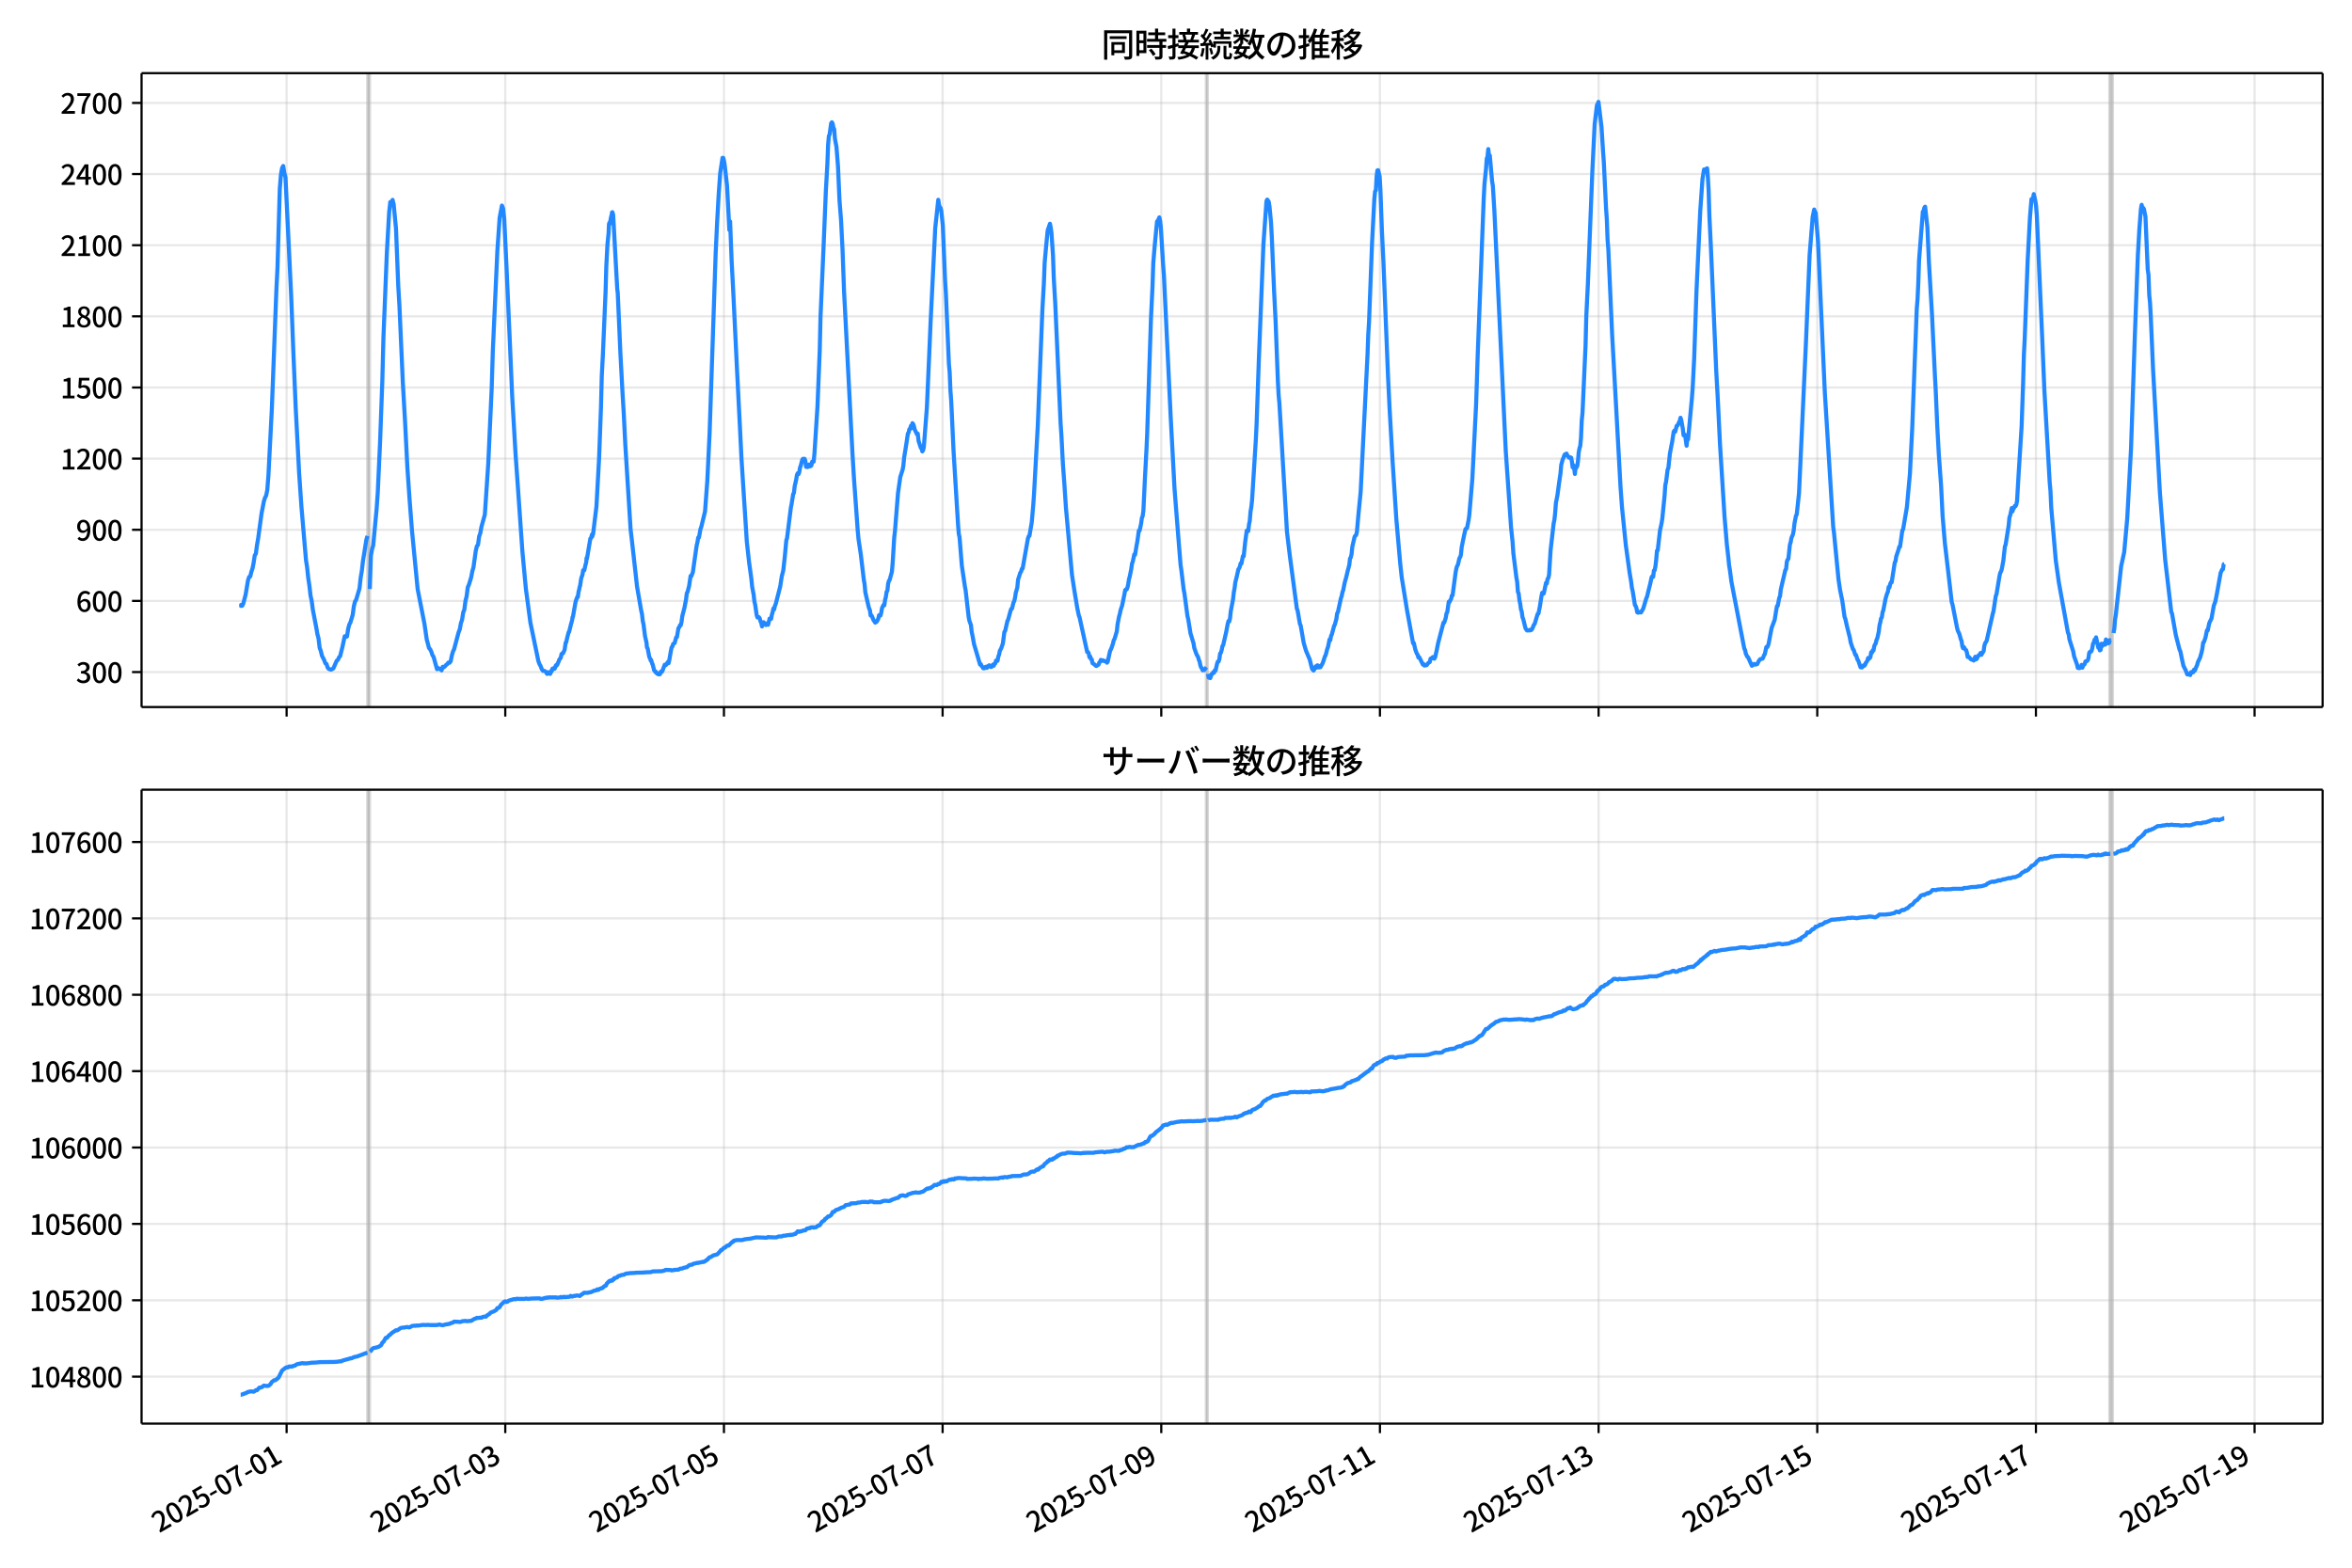 <!DOCTYPE svg  PUBLIC '-//W3C//DTD SVG 1.1//EN'  'http://www.w3.org/Graphics/SVG/1.1/DTD/svg11.dtd'>
<svg version="1.1" viewBox="0 0 864 576" xmlns="http://www.w3.org/2000/svg" xmlns:xlink="http://www.w3.org/1999/xlink">
 <defs>
  <style type="text/css">*{stroke-linejoin: round; stroke-linecap: butt}</style>
 </defs>
 <g id="aa">
  <g id="ab">
   <path d="m0 576h864v-576h-864z" fill="#fff"/>
  </g>
  <g id="ac">
   <g id="ad">
    <path d="m52 259.78h801.2v-232.9h-801.2z" fill="#fff"/>
   </g>
   <g id="ae">
    <path d="m134.99 259.78h.837v-232.9h-.837z" clip-path="url(#c)" fill="#808080" opacity=".3" stroke="#808080"/>
   </g>
   <g id="af">
    <path d="m443.05 259.78h.558v-232.9h-.558z" clip-path="url(#c)" fill="#808080" opacity=".3" stroke="#808080"/>
   </g>
   <g id="ag">
    <path d="m774.95 259.78h1.116v-232.9h-1.116z" clip-path="url(#c)" fill="#808080" opacity=".3" stroke="#808080"/>
   </g>
   <g id="ah">
    <g id="ai">
     <g id="aj">
      <path d="m105.29 259.78v-232.9" clip-path="url(#c)" fill="none" stroke="#b0b0b0" stroke-linecap="square" stroke-opacity=".3" stroke-width=".8"/>
     </g>
     <g id="ak">
      <defs>
       <path id="e" d="m0 0v3.5" stroke="#000" stroke-width=".8"/>
      </defs>
      <use x="105.288" y="259.778" stroke="#000000" stroke-width=".8" xlink:href="#e"/>
     </g>
    </g>
    <g id="al">
     <g id="am">
      <path d="m185.61 259.78v-232.9" clip-path="url(#c)" fill="none" stroke="#b0b0b0" stroke-linecap="square" stroke-opacity=".3" stroke-width=".8"/>
     </g>
     <g id="an">
      <use x="185.613" y="259.778" stroke="#000000" stroke-width=".8" xlink:href="#e"/>
     </g>
    </g>
    <g id="ao">
     <g id="ap">
      <path d="m265.94 259.78v-232.9" clip-path="url(#c)" fill="none" stroke="#b0b0b0" stroke-linecap="square" stroke-opacity=".3" stroke-width=".8"/>
     </g>
     <g id="aq">
      <use x="265.939" y="259.778" stroke="#000000" stroke-width=".8" xlink:href="#e"/>
     </g>
    </g>
    <g id="ar">
     <g id="as">
      <path d="m346.26 259.78v-232.9" clip-path="url(#c)" fill="none" stroke="#b0b0b0" stroke-linecap="square" stroke-opacity=".3" stroke-width=".8"/>
     </g>
     <g id="at">
      <use x="346.264" y="259.778" stroke="#000000" stroke-width=".8" xlink:href="#e"/>
     </g>
    </g>
    <g id="au">
     <g id="av">
      <path d="m426.59 259.78v-232.9" clip-path="url(#c)" fill="none" stroke="#b0b0b0" stroke-linecap="square" stroke-opacity=".3" stroke-width=".8"/>
     </g>
     <g id="aw">
      <use x="426.59" y="259.778" stroke="#000000" stroke-width=".8" xlink:href="#e"/>
     </g>
    </g>
    <g id="ax">
     <g id="ay">
      <path d="m506.92 259.78v-232.9" clip-path="url(#c)" fill="none" stroke="#b0b0b0" stroke-linecap="square" stroke-opacity=".3" stroke-width=".8"/>
     </g>
     <g id="az">
      <use x="506.915" y="259.778" stroke="#000000" stroke-width=".8" xlink:href="#e"/>
     </g>
    </g>
    <g id="ba">
     <g id="bb">
      <path d="m587.24 259.78v-232.9" clip-path="url(#c)" fill="none" stroke="#b0b0b0" stroke-linecap="square" stroke-opacity=".3" stroke-width=".8"/>
     </g>
     <g id="bc">
      <use x="587.241" y="259.778" stroke="#000000" stroke-width=".8" xlink:href="#e"/>
     </g>
    </g>
    <g id="bd">
     <g id="be">
      <path d="m667.57 259.78v-232.9" clip-path="url(#c)" fill="none" stroke="#b0b0b0" stroke-linecap="square" stroke-opacity=".3" stroke-width=".8"/>
     </g>
     <g id="bf">
      <use x="667.566" y="259.778" stroke="#000000" stroke-width=".8" xlink:href="#e"/>
     </g>
    </g>
    <g id="bg">
     <g id="bh">
      <path d="m747.89 259.78v-232.9" clip-path="url(#c)" fill="none" stroke="#b0b0b0" stroke-linecap="square" stroke-opacity=".3" stroke-width=".8"/>
     </g>
     <g id="bi">
      <use x="747.892" y="259.778" stroke="#000000" stroke-width=".8" xlink:href="#e"/>
     </g>
    </g>
    <g id="bj">
     <g id="bk">
      <path d="m828.22 259.78v-232.9" clip-path="url(#c)" fill="none" stroke="#b0b0b0" stroke-linecap="square" stroke-opacity=".3" stroke-width=".8"/>
     </g>
     <g id="bl">
      <use x="828.217" y="259.778" stroke="#000000" stroke-width=".8" xlink:href="#e"/>
     </g>
    </g>
   </g>
   <g id="bm">
    <g id="bn">
     <g id="bo">
      <path d="m52 246.93h801.2" clip-path="url(#c)" fill="none" stroke="#b0b0b0" stroke-linecap="square" stroke-opacity=".3" stroke-width=".8"/>
     </g>
     <g id="bp">
      <defs>
       <path id="h" d="m0 0h-3.5" stroke="#000" stroke-width=".8"/>
      </defs>
      <use x="52" y="246.926" stroke="#000000" stroke-width=".8" xlink:href="#h"/>
     </g>
     <g id="bq">
      <!-- 300 -->
      <g transform="translate(27.9 250.91) scale(.1 -.1)">
       <defs>
        <path id="o" transform="scale(.016)" d="m1715-90q-371 0-656 90t-503 240q-217 150-377 323l359 474q211-205 479-359 269-153 634-153 269 0 467 92 199 93 311 266t112 423q0 256-125 451t-429 300q-304 106-835 106v551q467 0 732 105 266 106 384 291 119 186 119 423 0 307-192 489-192 183-531 183-269 0-503-119-233-118-438-316l-384 460q282 256 614 413 333 157 737 157 422 0 748-144 327-144 512-413 186-269 186-659 0-403-221-685-221-281-592-422v-26q269-70 490-227t349-400 128-557q0-422-215-726-214-304-573-468-358-163-787-163z"/>
        <path id="a" transform="scale(.016)" d="m1830-90q-460 0-806 275-346 276-535 823-188 547-188 1366 0 820 188 1357 189 538 535 803 346 266 806 266 461 0 800-269 340-269 528-803 189-534 189-1354 0-819-189-1366-188-547-528-823-339-275-800-275zm0 589q237 0 422 185 186 186 288 599 103 413 103 1091 0 679-103 1082-102 403-288 582-185 180-422 180-236 0-422-180-186-179-292-582-105-403-105-1082 0-678 105-1091 106-413 292-599 186-185 422-185z"/>
       </defs>
       <use xlink:href="#o"/>
       <use transform="translate(57)" xlink:href="#a"/>
       <use transform="translate(114)" xlink:href="#a"/>
      </g>
     </g>
    </g>
    <g id="br">
     <g id="bs">
      <path d="m52 220.79h801.2" clip-path="url(#c)" fill="none" stroke="#b0b0b0" stroke-linecap="square" stroke-opacity=".3" stroke-width=".8"/>
     </g>
     <g id="bt">
      <use x="52" y="220.787" stroke="#000000" stroke-width=".8" xlink:href="#h"/>
     </g>
     <g id="bu">
      <!-- 600 -->
      <g transform="translate(27.9 224.77) scale(.1 -.1)">
       <defs>
        <path id="k" transform="scale(.016)" d="m1971-90q-339 0-634 144-294 144-518 435-224 292-352 733-128 442-128 1044 0 678 147 1161 148 483 397 784 250 301 570 445t665 144q397 0 688-147 292-147 490-359l-403-448q-128 154-327 253-198 99-409 99-307 0-567-182-259-182-413-605-153-422-153-1145 0-608 115-1002t326-589q212-195 493-195 212 0 375 121 163 122 259 343t96 522q0 300-90 511-89 212-259 320-169 109-419 109-211 0-451-134t-458-461l-25 538q134 192 313 323t374 201q196 71 375 71 397 0 694-163 298-163 467-490 170-326 170-825 0-468-195-817-195-348-512-544-317-195-701-195z"/>
       </defs>
       <use xlink:href="#k"/>
       <use transform="translate(57)" xlink:href="#a"/>
       <use transform="translate(114)" xlink:href="#a"/>
      </g>
     </g>
    </g>
    <g id="bv">
     <g id="bw">
      <path d="m52 194.65h801.2" clip-path="url(#c)" fill="none" stroke="#b0b0b0" stroke-linecap="square" stroke-opacity=".3" stroke-width=".8"/>
     </g>
     <g id="bx">
      <use x="52" y="194.648" stroke="#000000" stroke-width=".8" xlink:href="#h"/>
     </g>
     <g id="by">
      <!-- 900 -->
      <g transform="translate(27.9 198.63) scale(.1 -.1)">
       <defs>
        <path id="l" transform="scale(.016)" d="m1562-90q-410 0-708 150-297 151-502 356l403 461q141-160 346-256t422-96q224 0 425 102 202 103 352 333 151 230 237 614 87 384 87 941 0 589-115 970t-323 563-496 182q-205 0-372-118-166-118-262-336t-96-525q0-301 86-512 87-211 259-323 173-112 417-112 224 0 460 141 237 141 448 461l32-544q-134-180-313-314t-371-208-384-74q-391 0-689 166-297 167-467 496-169 330-169 823 0 467 195 816t515 541 698 192q339 0 636-138 298-137 519-419 221-281 349-710t128-1018q0-691-141-1187t-391-807q-249-310-563-461-313-150-652-150z"/>
       </defs>
       <use xlink:href="#l"/>
       <use transform="translate(57)" xlink:href="#a"/>
       <use transform="translate(114)" xlink:href="#a"/>
      </g>
     </g>
    </g>
    <g id="bz">
     <g id="ca">
      <path d="m52 168.51h801.2" clip-path="url(#c)" fill="none" stroke="#b0b0b0" stroke-linecap="square" stroke-opacity=".3" stroke-width=".8"/>
     </g>
     <g id="cb">
      <use x="52" y="168.509" stroke="#000000" stroke-width=".8" xlink:href="#h"/>
     </g>
     <g id="cc">
      <!-- 1200 -->
      <g transform="translate(22.2 172.49) scale(.1 -.1)">
       <defs>
        <path id="g" transform="scale(.016)" d="m544 0v608h1037v3277h-845v467q333 58 579 147 247 90 451 218h557v-4109h915v-608h-2694z"/>
        <path id="b" transform="scale(.016)" d="m282 0v429q697 621 1164 1136 468 515 701 956 234 442 234 826 0 256-87 451-86 196-262 301-176 106-445 106-275 0-506-151-230-150-422-368l-416 410q301 333 637 518 336 186 803 186 429 0 749-176t496-493 176-745q0-455-224-919t-615-935q-390-470-889-950 186 20 394 36t374 16h1184v-634h-3046z"/>
       </defs>
       <use xlink:href="#g"/>
       <use transform="translate(57)" xlink:href="#b"/>
       <use transform="translate(114)" xlink:href="#a"/>
       <use transform="translate(171)" xlink:href="#a"/>
      </g>
     </g>
    </g>
    <g id="cd">
     <g id="ce">
      <path d="m52 142.37h801.2" clip-path="url(#c)" fill="none" stroke="#b0b0b0" stroke-linecap="square" stroke-opacity=".3" stroke-width=".8"/>
     </g>
     <g id="cf">
      <use x="52" y="142.37" stroke="#000000" stroke-width=".8" xlink:href="#h"/>
     </g>
     <g id="cg">
      <!-- 1500 -->
      <g transform="translate(22.2 146.36) scale(.1 -.1)">
       <defs>
        <path id="j" transform="scale(.016)" d="m1715-90q-365 0-653 90t-506 237q-217 147-383 307l352 480q134-134 294-246t361-183q202-70 452-70 262 0 473 118 212 119 333 346 122 227 122 541 0 460-247 716-246 256-649 256-224 0-384-64t-365-198l-365 237 141 2240h2387v-627h-1747l-109-1204q154 77 307 118 154 42 340 42 397 0 723-160t518-490q192-329 192-847 0-519-224-887t-586-560q-361-192-777-192z"/>
       </defs>
       <use xlink:href="#g"/>
       <use transform="translate(57)" xlink:href="#j"/>
       <use transform="translate(114)" xlink:href="#a"/>
       <use transform="translate(171)" xlink:href="#a"/>
      </g>
     </g>
    </g>
    <g id="ch">
     <g id="ci">
      <path d="m52 116.23h801.2" clip-path="url(#c)" fill="none" stroke="#b0b0b0" stroke-linecap="square" stroke-opacity=".3" stroke-width=".8"/>
     </g>
     <g id="cj">
      <use x="52" y="116.232" stroke="#000000" stroke-width=".8" xlink:href="#h"/>
     </g>
     <g id="ck">
      <!-- 1800 -->
      <g transform="translate(22.2 120.22) scale(.1 -.1)">
       <defs>
        <path id="m" transform="scale(.016)" d="m1830-90q-441 0-787 163-345 164-547 448-202 285-202 650 0 314 122 557t314 419 403 291v32q-256 186-442 458-185 272-185 643 0 365 176 640t480 425q304 151 694 151 410 0 704-160t457-439q164-278 164-649 0-237-96-448t-234-381q-137-169-291-278v-32q218-115 397-285 179-169 288-406t109-557q0-346-189-628-189-281-532-448-342-166-803-166zm314 2708q205 198 310 419 106 221 106 464 0 211-83 384t-247 272q-163 99-393 99-288 0-480-183-192-182-192-502 0-256 134-429 135-172 359-294t486-230zm-294-2170q236 0 418 89 183 90 285 253 103 164 103 388 0 211-90 367-89 157-246 272-157 116-368 215t-454 195q-244-173-398-426-153-252-153-553 0-237 118-416 119-179 324-282 205-102 461-102z"/>
       </defs>
       <use xlink:href="#g"/>
       <use transform="translate(57)" xlink:href="#m"/>
       <use transform="translate(114)" xlink:href="#a"/>
       <use transform="translate(171)" xlink:href="#a"/>
      </g>
     </g>
    </g>
    <g id="cl">
     <g id="cm">
      <path d="m52 90.093h801.2" clip-path="url(#c)" fill="none" stroke="#b0b0b0" stroke-linecap="square" stroke-opacity=".3" stroke-width=".8"/>
     </g>
     <g id="cn">
      <use x="52" y="90.093" stroke="#000000" stroke-width=".8" xlink:href="#h"/>
     </g>
     <g id="co">
      <!-- 2100 -->
      <g transform="translate(22.2 94.078) scale(.1 -.1)">
       <use xlink:href="#b"/>
       <use transform="translate(57)" xlink:href="#g"/>
       <use transform="translate(114)" xlink:href="#a"/>
       <use transform="translate(171)" xlink:href="#a"/>
      </g>
     </g>
    </g>
    <g id="cp">
     <g id="cq">
      <path d="m52 63.954h801.2" clip-path="url(#c)" fill="none" stroke="#b0b0b0" stroke-linecap="square" stroke-opacity=".3" stroke-width=".8"/>
     </g>
     <g id="cr">
      <use x="52" y="63.954" stroke="#000000" stroke-width=".8" xlink:href="#h"/>
     </g>
     <g id="cs">
      <!-- 2400 -->
      <g transform="translate(22.2 67.939) scale(.1 -.1)">
       <defs>
        <path id="n" transform="scale(.016)" d="m2170 0v3072q0 192 12 457 13 266 20 458h-26q-90-179-183-365-92-185-195-364l-921-1415h2579v-576h-3328v493l1875 2957h858v-4717h-691z"/>
       </defs>
       <use xlink:href="#b"/>
       <use transform="translate(57)" xlink:href="#n"/>
       <use transform="translate(114)" xlink:href="#a"/>
       <use transform="translate(171)" xlink:href="#a"/>
      </g>
     </g>
    </g>
    <g id="ct">
     <g id="cu">
      <path d="m52 37.815h801.2" clip-path="url(#c)" fill="none" stroke="#b0b0b0" stroke-linecap="square" stroke-opacity=".3" stroke-width=".8"/>
     </g>
     <g id="cv">
      <use x="52" y="37.815" stroke="#000000" stroke-width=".8" xlink:href="#h"/>
     </g>
     <g id="cw">
      <!-- 2700 -->
      <g transform="translate(22.2 41.8) scale(.1 -.1)">
       <defs>
        <path id="i" transform="scale(.016)" d="m1235 0q32 646 109 1187t224 1024 384 941 576 938h-2208v627h3027v-455q-409-512-665-989-256-476-397-969t-205-1053-90-1251h-755z"/>
       </defs>
       <use xlink:href="#b"/>
       <use transform="translate(57)" xlink:href="#i"/>
       <use transform="translate(114)" xlink:href="#a"/>
       <use transform="translate(171)" xlink:href="#a"/>
      </g>
     </g>
    </g>
   </g>
   <g id="cx">
    <path d="m88.418 222.44.079.174.07-.349.29.349.148-.087.395-.871.837-3.224.851-5.141.416-1.307.419-.174.394-1.655.418-1.22.418-2.091.418-2.788.418-.61.418-3.224.418-2.353 1.255-9.236.837-4.356.418-1.394.418-.784.418-2.004.418-5.315 1.255-24.309 1.673-43.826.418-8.539.837-28.666.418-5.315.418-2.353.418-.784.418 2.614.418 1.568 2.092 43.565.837 21.608.837 19.778 1.255 23.874.837 12.198 1.673 19.604.418 2.701.418 3.921.418 2.788.418 3.659.418 1.917.418 3.224 1.255 6.535.418 2.44.418 1.568.418 3.485.418 1.133.418 1.743.837 1.655.418 1.133.418.261.418 1.307.418.523.837.261.837-.436 1.255-2.875.418-.261.418-.958.418-.436.837-3.398.837-3.921.418.261.418-.174.418-2.788.418-1.568.418-.784.837-2.788.418-3.137.418-1.743.418-.61 1.255-4.269.418-3.921.418-2.44.418-3.659 1.255-7.842.418-1.394m.837 19.517.418-12.285.418-2.353.418-1.394 1.255-13.418.418-6.012.837-18.21.837-22.654.418-16.293 1.255-31.105.837-14.725.418-3.747.418.436.418-1.22.418 1.743.837 8.8.837 21.173.418 6.97 1.255 28.404.837 14.725.837 16.555.837 12.111.837 10.891 2.092 21.608 2.51 12.808.837 5.751.837 3.137.418.436.418.871.418 1.307.418.61 1.255 4.531.418-.436.418.349h.418l.418.523.418-1.307.418.174.418-.349.418-.523.418-.261.418-.61.418.087.418-.523.418-2.091.418-1.481.418-.871 1.673-6.273.418-1.046.418-2.265.418-1.22.418-2.701.418-1.046.418-3.224.418-1.655.418-3.311.418-.958.837-2.701.418-2.265.418-1.394.837-6.012.418-1.83.418-.436.418-3.137.418-1.133.418-2.353 1.255-4.531 1.255-18.733 1.255-27.62.418-13.766 1.673-36.856.837-12.111.837-4.444.418 1.046.418 3.747.837 17.6 1.255 28.23.837 19.43 1.255 21.521.837 11.763 1.673 23.961 1.255 13.418 1.673 12.547 2.929 14.115.418 1.133.418.697.418 1.133.418.61h.418l.558.261.558.871.139-.087.279-.523.558.523.139.087.279-.61.139-.523.139.174.279-.958h.139l.139.174.139-.174.139.087.139-.436.139.349.418-1.22.139.174.139-.087.139-.436.139.087.279-.784.139-.174.279-.871.139-.087.279-.523.139-.087.279-1.394.139.087.279-.436.139.087.558-1.22.418-2.701h.139l.558-2.353.279-1.046.139-.523h.139l.697-2.875.279-.958.139-.523.139-1.046.139-.087.976-5.576.418-1.22.279-.697.139.174.279-2.091.139-.349.279-1.394.139-.349.279-2.004.279-1.307.139-.174.139-.436.279-1.743.139-.087.139.174.139-.087.418-1.917.279-.958.139-1.655.139.261 1.255-7.406h.139l.139-.174.279-1.22.139.697.139-1.046.139.261 1.255-10.281.976-17.774.697-18.907.279-11.153.418-8.103.976-22.741.279-9.584.418-8.016.418-4.182.139-3.224.139-.523.139.436.558-2.875.139-.349.139-1.046.139-.087.279.871 1.255 22.915.279 4.792.139.784.558 12.547.418 9.584.837 15.683.418 6.883.558 11.327 1.952 31.192.418 3.572 1.952 17.426 1.534 8.887.279 1.22.279 2.527.279 1.22.558 4.356.558 2.44.139 1.655.279.436.558 2.962.279.697.139.174.139.61.139-.261.279.958.139.523.139.087.558 2.265.418.523.139-.087.139.436.279.087.139.261.279-.174.139.436.139-.349.418.349.279-.61.139-.436.279.174.279-.436.558-1.568.279-.697.279.261.279-.261.558-.958.279.436.279-1.22.558-3.224.279-1.394.279-.261.279-.958.558-.349.558-2.091.279-.087.558-3.311.279-.261.279-.784h.279l.279-1.133.279-2.178.837-3.224.558-2.962.279-2.265.279-.523.558-2.091.558-3.747.279.087.558-1.481.558-4.008.837-5.838.279-1.133.279-1.743h.279l.558-3.137.279-.697 1.395-5.751.837-11.24.837-17.426 2.231-66.219.558-11.763.558-9.933.558-7.755.837-5.576h.279l.279 1.133.279 1.743.837 7.406.837 16.206.279-3.137.558 14.376.558 10.63 1.395 28.84 1.116 21.957.558 11.414 1.952 30.408.837 7.58.837 6.099.279 2.875.558 2.962.279 2.527.279 1.133.558 3.834.279.871.279-.174.279.087.279.436.279 1.046.279.61.279 1.307.279-1.133.279-.436.279.61.279-.261.279.697.279-.349.558.261.558-2.265.558.087.279-1.568.279-.871.279-1.394.279.349.279-1.307.279-.61 1.673-6.535.558-3.659.558-2.178.558-5.053.558-6.012.279-.871 1.395-11.153.279-1.394.558-3.572.279-.436.279-2.44.558-2.44.279-1.743.279-.61.279.349.279-.697.279-1.655.279-.784.558-2.178.279-.349.279.261.279-.261.279.697.279 2.265.279-.087.279.174.279-.349.279-.61.279.697.279-.087.279-.261.279-1.394h.558l.279-2.875 1.116-17.339.837-20.737.279-12.198 1.116-25.703.837-20.388.558-9.933.279-7.145.279-3.311.279-.61.558-4.095.279-.349.279.523.279 1.481.279.523.279 3.572.558 2.962.558 7.058.558 12.634.558 7.058.558 11.065.558 15.248 3.068 59.248.558 9.236 1.395 19.43.279 3.05.837 5.576 1.116 9.41.279 1.568.279 3.05 1.116 4.879.279 1.046.279.61.279 2.004.279-.087.279.523.558 1.394.279.261.279.523.558-.349.558-1.046.279-1.307.558.087.279-1.133.279-1.655.558-1.133.279.174.279-2.004.279-1.046.279-1.917.279-.349.279-2.614.279-1.046.279-.349.837-3.05.279-3.311.558-9.149.279-2.44 1.116-13.941.837-5.925.837-2.614.279-1.394.279-3.05.837-5.141.558-3.747.279-.436.279-1.22h.279l.279-1.22.279.784.279-1.743.279.349.279.784.279 1.22.837 1.743.279-.261.279 2.614.837 2.614.279.174.279 1.133.279-.436.279-1.22 1.116-14.464.837-18.994.558-13.069 1.673-33.893 1.116-10.368.279 1.917.279.784.279.261.279 1.133.558 5.402.837 20.388.279 4.356 1.116 26.139.279 2.962.279 6.796.279 3.659.837 18.036 1.116 18.297.558 9.062.279 3.572.279 1.22.837 10.456 1.116 7.58.279 1.481 1.116 9.846.279 1.394.558 1.481.279 2.614.279 1.22.558 3.137 2.231 7.58.279-.174.279.697.279.261.279.523.279.087.279-.087.279-.436.279-.087.279.436.279-.61.279-.087.279-.261.279.174.279.436h.279l.558-.871.279.436.279-.784.279-.087.279-1.046.279.174.279-.087.279-1.568.279-.697.279-1.394.558-1.046.558-1.655.558-4.269.279-.349.837-3.659.279-.523.837-3.137.279-.784.279-.087.558-2.265.279-.523.279-1.22.279-1.83.558-1.917.279-2.875.837-2.614.279-.349.279-1.046.279-.087 1.952-11.065.279-.784.279-.174.837-4.966.558-6.361.279-4.008.837-15.248.558-10.107 1.673-42.258.558-9.933.279-7.406.558-6.273.558-5.663.837-2.44.279 1.394.279 2.004.558 8.277.279 8.19.558 9.671 1.952 43.826.279 4.008.558 10.804.558 7.58.558 8.452 2.231 24.832.837 5.489 1.116 6.709.558 2.701.279.697 2.789 12.721h.279l.279.436.279 1.481.279-.261.279.958.279.087.279 1.394.558.349.558.523.279.174.837-.523.279-.784.279-.261.279-.697.558.349.279-.174.279.261.558.087.279-.087.279.61.279-.349.837-3.834.558-1.22.558-1.655.279-1.22.279-.436.837-2.788.279-2.614.558-2.875.279-.958.279-1.394.558-1.655.837-4.095.279-1.568.279-.261h.279l.279-.697.279-1.22.279-1.83.279-.958.558-2.788.279-2.004.279-.697.558-2.701.279.174.558-3.398.279-1.481.558-4.008h.279l.558-2.614.279-2.091.279-.61.279-2.091.558-11.763.558-10.368.279-6.273 1.395-42.345.558-11.588.279-8.626.558-6.622.558-5.838.279-2.788.279-.174.558-1.307.279 1.22.279 2.527.837 13.854.279 3.572 2.51 52.539 1.395 26.139 1.673 21.173.558 6.796.279 1.83.837 7.058.279 1.394 1.116 8.364.279 1.133.837 5.228 1.116 3.659.279 1.743.837 2.353.558.958.279 1.046.279.61.279 1.394.279.784.279.349.279.697.279-.261.279.174.837-1.046m.558 2.44.279 1.394.279-.087.279.261.558-1.568.279-.087.279-.523.279.174.279-.871.279.087.558-2.527.279-.784h.279l.279-.871.279-2.091.279-.261.279-.958.279-1.481.279-.349 1.116-4.879.558-2.962.279-1.046.279.174.279-1.133.279-2.614.837-4.444.279-2.527.279-1.481.279-2.178.558-2.265.558-2.527.279-.349.279-.697.279-1.133.279.087.558-2.788.279.087.558-5.315.558-4.095.558.174.279-2.44.279-1.307.279-3.398.279-1.655.279-2.527 1.395-22.305.279-5.751.837-23.961 1.673-42.084 1.116-15.858.279-.523.558.784.279 1.83.558 5.838.279 5.228.837 19.778.558 11.153.837 21.957.279 5.315.279 2.962 2.789 47.311 1.116 9.236 2.51 18.907.279.697.837 4.879.279.61 1.116 6.361.837 2.875 1.395 3.311.837 3.398.558.61.279-.436.279-.784.279-.349.279.523.279-.871.279.087.279.697.279-.523.279.436.837-1.481.837-2.527.279-.523.558-2.178.279-.697.558-2.788.279.261.279-1.568.279-.523.837-3.137.279-.523.558-2.004.279-2.091.279-.436 1.116-5.141.279-.784.279-1.394.279-.784.558-2.788.558-2.004.558-2.353.558-2.091.279-2.44.279-.349.279-1.22.279-2.701.837-3.659.279-.436.279-.174.279-1.133.558-6.273.837-8.539.837-16.99 1.673-33.196.279-7.58.279-4.531 1.116-29.188.837-16.119.279-2.788.279-.349.279-5.141.279-2.178.279-.087.558 2.353.279 5.053.558 15.248.558 11.414 1.673 41.561.558 11.588 1.116 19.691 1.395 21.521 1.395 15.858.558 5.228 1.952 12.111 2.231 12.198.279-.087.558 2.44.558 1.481.279.349.279 1.046.279-.174 1.395 2.788.279-.174.279.523.837-.174.558-.784.558-.349.279-1.22.279-.174h.279l.279-.436.279.523.279.087.279-.523.558-2.44.558-2.788 1.952-7.493h.279l.558-1.743.279-1.655.279-.436.558-3.834.279.087.279-.697.279-.349.279-1.307.279-.087 1.116-8.452.279-1.481.279-.871.279-.436.558-2.44.279-.349.279-.958.279-2.788.837-4.095.558-2.527.279-.087.279-.261.558-2.788.279-2.004 1.116-13.244 1.395-27.62.558-17.426 2.231-58.028.279-5.315.558-5.489.279-3.834.279-.697.279-2.788.279 2.527.279-.174.837 9.497.279 1.655.558 9.149 4.184 88.262 1.952 28.143.558 5.315.279 4.095 1.116 8.974.279 1.481.279 3.747.279.61.279 2.44.279 1.307.279 2.091.279.784.279 2.091.279.697.837 3.398.558.784.279-.087.558.087.279-.261.279.174.279-.174.279-.436.558-1.394.279-.261 1.116-3.747.279-.087.558-2.788.558-3.659.279-1.22.279.436.279-.174.837-3.921.279.261.279-1.655.279-.349.279-1.22.558-8.974 1.116-9.846.279-1.307.279-2.527.279-3.747.558-2.788.558-4.182.558-3.834.279-3.137.558-2.091.279-.523.279-.871.279-.436h.279l.279-.261.279.697.279.261.279.523.558-.087.279.087.279 1.394.279 2.178.279-.784.279 1.133.279 2.091.279-2.527.279.174.279-.523.279-1.743.279-3.311.279-1.481.279-.871.279-2.962.279-6.448.279-2.788 1.116-24.745.279-10.978.558-11.24 1.673-42.084.837-16.99.837-6.97.279-.436.279-.784 1.116 9.149.558 8.974.279 3.834.837 17.165.279 4.008.279 7.58.279 3.485 1.395 31.367.837 15.073 2.231 40.69.558 7.667 1.395 13.854 1.395 10.107.558 3.311.279 2.265.279 1.133.837 5.228.279.349.279.784.279 1.481.279.174.279-.174.279.087.279-.261.279.261.558-.958.279-.523 1.116-3.747.279-.61.558-2.353.558-2.178.558-2.614.279-.349.279.261.279-2.353.279-.087.279-1.481.279-2.353.279-3.311.279-.174.837-7.319.558-2.527.279-1.743.837-8.364.279-4.095.279-1.133.558-4.444.279-.61.558-5.228.558-2.962.279-1.394.558-3.747.279-.436.279.436.558-2.178.279-.087.837-1.743.279-1.133.279.871.558 3.137.279 2.44.279-.174h.279l.558 4.008.279-2.614.279.261 1.395-15.161.279-3.747.558-10.891.837-24.571 1.395-29.624.837-11.85.558-3.311.279.61.279.087.279-.958.279-.174.279 3.224.279 4.879.279 9.323.558 11.588 1.952 45.307.558 10.02.837 17.165 1.673 26.662.837 10.02.558 4.879.279 2.875.279 1.655.558 4.269 4.741 24.658.279.436.279 1.394.558 1.133.279.174 1.395 3.137.279-.261.279-.087.279-.349.279.261.837-.174.558-1.133.558-.697.837-.174.279-.523.279-.784.279-.349.558-2.614.279.087.279-.436.279-.871.837-4.444.279-1.394 1.116-2.962.558-3.485.279-1.568.279-.087.558-2.962.279-.523.279-2.44.558-2.44 1.116-4.792.279-.349.279-2.701.279-.784.279-.261.558-5.228.279-.871.279-1.568.558-1.307.279-1.481.279-2.527.558-2.875.279-.436.837-7.842 2.51-54.456 1.395-33.196 1.116-13.854.558-2.701.279.784.279.436.837 10.456 2.51 55.589 3.068 49.315.279 2.004 1.673 17.252.558 3.834.837 4.095.837 5.925.279.697.558 2.527 1.116 4.444.279 1.655.837 2.527.279.261.558 1.743.279.087.558 1.743.279.349.837 2.44.558.087.558-.784.279.174.279-.349.279-.784.279-.261.279-.523.279-.958.279.349.558-.61.279-1.83.279.174.279-.871.279.087.279-1.568.279-.697.279-.349.279-1.307.279-.523.558-2.527.279-2.353.279-1.046.279-1.481.279-.349.279-1.917.279-.697.837-4.356.558-1.83.279-.61.279-1.743.279.174.279-1.22.279-.697h.279l1.116-7.232.279-.523.279-1.743.837-2.527.279-1.046h.279l.837-6.012.279-.349 1.395-8.19 1.116-12.285.837-16.555.837-22.131.837-21.957.279-3.311.279-6.012.279-8.452 1.395-17.862.279-.261.279-1.22.279-.349.837 7.58.558 12.808 1.116 18.994 1.116 23.264.279 5.141.558 12.982.558 10.107.837 11.501.558 11.24.837 10.02 1.116 9.497 1.395 12.111.279.871 1.116 5.663.558 2.875.279 1.133.558 1.133.558 2.004.279.697.279 1.917.279.697.279-.436.558.958.279.174.279.871.279 1.655.279-.174.279.261.558.697.279.174h.279l.558.349.558-1.394.279.958.279-.174.558-1.22.279-.087.558-.871.279.697.837-1.394.279-2.004.279-.871.558-.871 2.231-9.933.279-.958.837-5.576.279-.697 1.116-6.796.279-1.133.279-.436.279-.958.558-3.05.558-5.141.279-.697 1.116-7.058.279-2.962.279-.697.558-2.701.279 1.22.279-.958.279-.261.279-.784.279.087.279-.523.279-1.394.558-9.584 1.116-17.774.558-16.032.279-10.281.279-5.402 1.116-29.363.837-15.77.558-6.709h.279l.279-.174.279-1.655.558 2.44.279 1.743.279 3.572.837 19.169 1.116 25.268.837 20.04 1.952 33.806.279 3.05.279 6.099 1.673 19.43 1.116 8.016 3.347 18.472.279.61.279 1.917 1.395 4.444.279 1.655 1.116 3.137.279 1.22.279-.261.279.349.279-.087.279-.261.279-.871.279 1.046.279-.784.558-.523.279-.958.279-.174h.279l.279-.261.279-.784.279-2.004.279-.349h.279l.279-.261.279-1.046.279-1.655.279-.436.279-1.046h.279l.279-.871.837 3.834.279-.349.279 1.307.279-.174.279-2.265.279.871.558-.958.558.436.279-1.917.279.349.279.871.279.174.279-.087.279-1.046.279.174m1.116-2.788.279-1.655.279-3.311.279-1.743 1.952-17.862 1.116-5.141 1.116-12.372 1.395-25.616 1.395-41.299 1.116-29.798.558-9.671.558-7.319.279-1.568.279 1.133h.279l.279.436.558 2.788.558 12.895.279 6.535.279 1.917.279 7.58.279 2.614.279 5.053.837 19.517 2.51 45.22 1.952 24.832 2.231 19.081.279.61 1.395 7.929 1.395 5.402.279.523.558 2.788.558 2.527.837 1.655.558 1.481.558.087.279-.349.279.523.279-1.046.279-.087.279.174.279-.087.279-.958.279.349.558-1.394.279-.61.279-1.046.837-1.743.558-2.004.279-1.394.279-2.091.279-.174.558-1.655.558-2.701.279.087.558-2.701.837-1.743.837-4.705.558-1.481.558-2.788 1.395-7.755.558-1.22.279-.087.279-1.83.279-.087v0" clip-path="url(#c)" fill="none" stroke="#28f" stroke-linecap="square" stroke-width="1.5"/>
   </g>
   <g id="cy">
    <path d="m52 259.78v-232.9" fill="none" stroke="#000" stroke-linecap="square" stroke-width=".8"/>
   </g>
   <g id="cz">
    <path d="m853.2 259.78v-232.9" fill="none" stroke="#000" stroke-linecap="square" stroke-width=".8"/>
   </g>
   <g id="da">
    <path d="m52 259.78h801.2" fill="none" stroke="#000" stroke-linecap="square" stroke-width=".8"/>
   </g>
   <g id="db">
    <path d="m52 26.88h801.2" fill="none" stroke="#000" stroke-linecap="square" stroke-width=".8"/>
   </g>
   <g id="dc">
    <!-- 同時接続数の推移 -->
    <g transform="translate(404.6 20.88) scale(.12 -.12)">
     <defs>
      <path id="x" transform="scale(.016)" d="m1587 3936h3232v-518h-3232v518zm320-1114h557v-2534h-557v2534zm301 0h2291v-2086h-2291v512h1734v1069h-1734v505zm-1683 2260h5113v-570h-4524v-5056h-589v5626zm4768 0h595v-4896q0-250-67-397t-227-218q-160-77-426-96t-675-19q-13 83-45 192t-77 218q-45 108-89 185 281-13 527-13 247 0 330 0 83 7 118 42 36 35 36 112v4890z"/>
      <path id="v" transform="scale(.016)" d="m2714 4672h3238v-525h-3238v525zm-244-1235h3712v-538h-3712v538zm20-1184h3635v-531h-3635v531zm1523 3155h595v-2310h-595v2310zm832-2451h589v-2823q0-230-61-364-61-135-227-199-167-70-423-86t-633-16q-20 121-78 285-57 163-121 284 275-6 509-9t310-3q77 6 106 28 29 23 29 93v2810zm-2023-1677 487 282q153-160 313-352t294-381q135-189 206-343l-519-313q-64 153-189 348-124 196-278 394-154 199-314 365zm-2086 3718h1619v-4281h-1619v544h1056v3187h-1056v550zm32-1843h1293v-537h-1293v537zm-320 1843h563v-4832h-563v4832z"/>
      <path id="w" transform="scale(.016)" d="m3866 5408h614v-870h-614v870zm-1479-653h3597v-518h-3597v518zm-230-1485h4e3v-518h-4e3v518zm825 922 519 102q64-160 121-342 58-182 96-352 39-170 45-304l-544-128q-6 134-42 313-35 180-83 365-48 186-112 346zm1856 109 589-71q-96-275-202-557-105-281-195-486l-518 77q58 147 122 329 64 183 118 372t86 336zm-2643-2106h3943v-518h-3943v518zm1408 685 602-115q-167-371-362-784t-390-797-362-685l-525 179q160 288 346 666t368 784 323 752zm-659-2157 358 403q352-102 733-240 381-137 752-304 371-166 697-336 327-169 558-329l-384-461q-218 160-532 336-313 176-685 345-371 170-755 323-384 154-742 263zm1894 1114 583-71q-122-550-353-944-230-393-604-662t-922-435q-547-167-1296-269-25 128-93 269-67 141-137 230 678 64 1168 192t819 349q330 221 531 550 202 330 304 791zm-4684 217q396 90 953 240 557 151 1120 311l77-544q-525-154-1053-311-528-156-963-284l-134 588zm121 2093h1965v-563h-1965v563zm819 1248h576v-5229q0-236-51-374t-192-208q-141-77-355-99-214-23-541-16-13 115-64 288t-109 294q205-6 381-6t234 0q64 0 92 28 29 29 29 93v5229z"/>
      <path id="u" transform="scale(.016)" d="m4058 5408h595v-1798h-595v1798zm-1415-563h3443v-499h-3443v499zm231-992h3008v-499h-3008v499zm-224-877h3475v-1203h-531v729h-2432v-729h-512v1203zm1964-877h551v-1881q0-122 22-157 23-35 106-35 25 0 92 0 68 0 135 0t99 0q51 0 83 54t45 224 19 515q90-70 234-131t259-93q-19-429-83-662-64-234-183-326-118-93-316-93-39 0-103 0t-134 0-138 0q-67 0-99 0-237 0-365 64t-176 218q-48 153-48 422v1881zm-1164-6h550v-455q0-243-48-528-48-284-186-579-137-294-409-572-272-279-727-503-70 90-192 208-121 118-230 195 416 205 665 438 250 234 371 474 122 240 164 467 42 228 42 413v442zm-2240 3309 524-192q-121-244-259-503-137-259-275-496t-259-416l-410 173q122 186 246 438 125 253 240 515 116 263 193 481zm716-743 500-230q-224-359-496-756-272-396-548-764-275-368-518-650l-358 205q179 211 377 483 199 272 387 569 189 298 358 592 170 295 298 551zm-1721-665 307 403q166-154 339-340 173-185 320-364t224-327l-326-460q-77 160-218 348-141 189-314 384-172 196-332 356zm1485-832 435 179q128-211 249-458 122-246 215-474 93-227 137-412l-473-211q-32 185-119 422-86 237-201 486-115 250-243 468zm-1530-583q422 26 998 54 576 29 1184 68l7-499q-570-45-1127-84-556-38-992-70l-70 531zm1702-992 436 135q121-276 214-596t118-556l-454-148q-26 237-112 563-86 327-202 602zm-1363 109 499-83q-57-455-163-897-105-441-253-748-51 32-134 73-83 42-170 83-86 42-144 62 148 294 234 697t131 813zm691 627h525v-2861h-525v2861z"/>
      <path id="q" transform="scale(.016)" d="m224 2022h3187v-499h-3187v499zm51 2247h3111v-487h-3111v487zm1127-1735 563-121q-154-320-333-672t-352-679q-173-326-326-582l-532 173q148 243 324 566t345 669q170 346 311 646zm934-832 563-64q-89-480-262-838t-461-614-701-432-976-298q-25 128-99 269t-157 237q659 102 1085 303 426 202 666 554t342 883zm422 3597 519-211q-147-218-298-436-150-217-278-377l-403 186q121 173 252 413 132 240 208 425zm-1203 109h563v-2957h-563v2957zm-1075-320 448 186q134-192 246-420 112-227 157-393l-467-211q-38 172-147 406t-237 432zm1094-1050 397-236q-160-263-400-529-240-265-519-489-278-224-553-378-51 103-141 237-89 135-179 218 269 109 534 294 266 186 493 416 228 231 368 467zm487-204q83-45 246-145 163-99 352-211t346-211 221-150l-327-423q-83 77-230 198-147 122-317 253-170 132-327 250-156 119-259 189l295 250zm1798 396h2311v-556h-2311v556zm115 1178 615-90q-103-640-263-1235t-384-1101q-224-505-512-889-44 57-134 134t-186 157-166 125q275 339 473 796 199 458 340 995 141 538 217 1108zm1223-1510 614-58q-147-1101-445-1940-297-838-813-1443-515-604-1321-1014-26 71-90 177-64 105-134 208-70 102-128 159 742 346 1212 880 471 535 730 1290 260 755 375 1741zm-1005-135q134-851 387-1597 253-745 659-1305 407-560 1002-874-70-57-154-150-83-93-154-189-70-96-121-179-633 371-1056 988-422 618-688 1434-265 816-425 1783l550 89zm-3309-3065 327 416q377-148 754-330 378-182 701-378 324-195 548-368l-416-435q-211 179-519 378-307 198-666 383-358 186-729 334z"/>
      <path id="t" transform="scale(.016)" d="m3686 4378q-64-493-163-1041-99-547-265-1084-192-653-432-1104t-522-688-595-237q-320 0-596 221-275 221-448 621-172 400-172 931 0 537 220 1017 221 480 611 851 391 372 909 583 519 211 1121 211 576 0 1040-186 464-185 793-515 330-329 502-771 173-441 173-941 0-672-278-1194-278-521-816-851-538-329-1318-444l-378 601q166 20 307 42t263 48q307 70 585 217 279 148 496 375 218 227 342 534 125 308 125 692t-122 713q-121 330-358 573-236 243-582 380-346 138-781 138-525 0-935-186-409-185-694-489-284-304-432-656-147-352-147-678 0-365 89-605 90-240 224-355 135-115 276-115t288 144 297 457q151 314 298 800 147 461 246 982 100 522 145 1021l684-12z"/>
      <path id="r" transform="scale(.016)" d="m2995 2925h2893v-519h-2893v519zm0-1280h2893v-519h-2893v519zm-64-1299h3232v-557h-3232v557zm1312 3577h563v-3763h-563v3763zm429 1466 634-141q-154-390-340-794-185-403-339-684l-512 140q103 199 208 458 106 259 195 528 90 269 154 493zm-1472 25 582-147q-153-518-371-1018-217-499-483-931t-573-758q-38 64-109 160-70 96-147 198-77 103-141 160 416 416 733 1034t509 1302zm128-1203h2720v-537h-2720v-4205h-582v4422l313 320h269zm-3174-2157q396 90 953 240 557 151 1120 311l77-544q-525-154-1053-311-528-156-963-284l-134 588zm121 2093h1965v-563h-1965v563zm819 1248h576v-5229q0-236-51-374t-192-208q-141-77-355-99-214-23-541-16-13 115-64 288t-109 294q205-6 381-6t234 0q64 0 92 28 29 29 29 93v5229z"/>
      <path id="p" transform="scale(.016)" d="m4051 5402 595-109q-281-493-729-941t-1107-806q-39 64-106 144t-141 153q-73 74-137 119 608 288 1011 678t614 762zm-77-557h1511v-493h-1863l352 493zm1293 0h109l109 25 384-179q-192-505-496-905t-695-701q-390-301-845-519-454-217-947-358-44 109-137 253t-176 227q448 109 867 294 419 186 777 445 359 259 631 592t419 730v96zm-1990-954 377 307q167-96 336-218 170-121 320-249 151-128 247-237l-397-332q-90 108-237 236t-317 259q-169 132-329 234zm1107-934 595-109q-307-538-803-1031-496-492-1232-876-38 64-102 144t-138 156q-74 77-138 116 455 217 807 483t604 554q253 288 407 563zm-90-589h1460v-506h-1818l358 506zm1268 0h121l109 26 384-167q-192-614-531-1075t-787-794q-448-332-983-553-534-221-1129-355-45 115-132 269-86 153-176 249 551 96 1043 285 493 189 903 473 410 285 714 669t464 883v90zm-2132-1056 410 339q186-102 384-237 198-134 371-275t282-269l-435-371q-103 128-270 272-166 144-361 288t-381 253zm-2150 3533h589v-5376h-589v5376zm-992-1242h2336v-569h-2336v569zm1024-224 365-160q-96-339-231-707-134-368-291-727-157-358-336-672-179-313-365-537-44 128-134 291t-160 272q173 192 339 457 167 266 323 570 157 304 282 618t208 595zm941 1946 416-467q-314-122-695-221-380-99-784-173-403-74-780-131-20 102-71 236-51 135-102 231 358 58 732 138 375 80 711 179t573 208zm-397-2579q58-45 179-170 122-125 266-266 144-140 259-265t160-183l-352-473q-58 102-157 255-99 154-218 317-118 164-227 311-108 147-185 237l275 237z"/>
     </defs>
     <use xlink:href="#x"/>
     <use transform="translate(100)" xlink:href="#v"/>
     <use transform="translate(200)" xlink:href="#w"/>
     <use transform="translate(300)" xlink:href="#u"/>
     <use transform="translate(400)" xlink:href="#q"/>
     <use transform="translate(500)" xlink:href="#t"/>
     <use transform="translate(600)" xlink:href="#r"/>
     <use transform="translate(700)" xlink:href="#p"/>
    </g>
   </g>
  </g>
  <g id="dd">
   <g id="de">
    <path d="m52 523.06h801.2v-232.9h-801.2z" fill="#fff"/>
   </g>
   <g id="df">
    <path d="m134.99 523.06h.837v-232.9h-.837z" clip-path="url(#d)" fill="#808080" opacity=".3" stroke="#808080"/>
   </g>
   <g id="dg">
    <path d="m443.05 523.06h.558v-232.9h-.558z" clip-path="url(#d)" fill="#808080" opacity=".3" stroke="#808080"/>
   </g>
   <g id="dh">
    <path d="m774.95 523.06h1.116v-232.9h-1.116z" clip-path="url(#d)" fill="#808080" opacity=".3" stroke="#808080"/>
   </g>
   <g id="di">
    <g id="dj">
     <g id="dk">
      <path d="m105.29 523.06v-232.9" clip-path="url(#d)" fill="none" stroke="#b0b0b0" stroke-linecap="square" stroke-opacity=".3" stroke-width=".8"/>
     </g>
     <g id="dl">
      <use x="105.288" y="523.055" stroke="#000000" stroke-width=".8" xlink:href="#e"/>
     </g>
     <g id="dm">
      <!-- 2025-07-01 -->
      <g transform="translate(58.498 563.33) rotate(-30) scale(.1 -.1)">
       <defs>
        <path id="f" transform="scale(.016)" d="m301 1536v544h1689v-544h-1689z"/>
       </defs>
       <use xlink:href="#b"/>
       <use transform="translate(57)" xlink:href="#a"/>
       <use transform="translate(114)" xlink:href="#b"/>
       <use transform="translate(171)" xlink:href="#j"/>
       <use transform="translate(228)" xlink:href="#f"/>
       <use transform="translate(263.7)" xlink:href="#a"/>
       <use transform="translate(320.7)" xlink:href="#i"/>
       <use transform="translate(377.7)" xlink:href="#f"/>
       <use transform="translate(413.4)" xlink:href="#a"/>
       <use transform="translate(470.4)" xlink:href="#g"/>
      </g>
     </g>
    </g>
    <g id="dn">
     <g id="do">
      <path d="m185.61 523.06v-232.9" clip-path="url(#d)" fill="none" stroke="#b0b0b0" stroke-linecap="square" stroke-opacity=".3" stroke-width=".8"/>
     </g>
     <g id="dp">
      <use x="185.613" y="523.055" stroke="#000000" stroke-width=".8" xlink:href="#e"/>
     </g>
     <g id="dq">
      <!-- 2025-07-03 -->
      <g transform="translate(138.82 563.33) rotate(-30) scale(.1 -.1)">
       <use xlink:href="#b"/>
       <use transform="translate(57)" xlink:href="#a"/>
       <use transform="translate(114)" xlink:href="#b"/>
       <use transform="translate(171)" xlink:href="#j"/>
       <use transform="translate(228)" xlink:href="#f"/>
       <use transform="translate(263.7)" xlink:href="#a"/>
       <use transform="translate(320.7)" xlink:href="#i"/>
       <use transform="translate(377.7)" xlink:href="#f"/>
       <use transform="translate(413.4)" xlink:href="#a"/>
       <use transform="translate(470.4)" xlink:href="#o"/>
      </g>
     </g>
    </g>
    <g id="dr">
     <g id="ds">
      <path d="m265.94 523.06v-232.9" clip-path="url(#d)" fill="none" stroke="#b0b0b0" stroke-linecap="square" stroke-opacity=".3" stroke-width=".8"/>
     </g>
     <g id="dt">
      <use x="265.939" y="523.055" stroke="#000000" stroke-width=".8" xlink:href="#e"/>
     </g>
     <g id="du">
      <!-- 2025-07-05 -->
      <g transform="translate(219.15 563.33) rotate(-30) scale(.1 -.1)">
       <use xlink:href="#b"/>
       <use transform="translate(57)" xlink:href="#a"/>
       <use transform="translate(114)" xlink:href="#b"/>
       <use transform="translate(171)" xlink:href="#j"/>
       <use transform="translate(228)" xlink:href="#f"/>
       <use transform="translate(263.7)" xlink:href="#a"/>
       <use transform="translate(320.7)" xlink:href="#i"/>
       <use transform="translate(377.7)" xlink:href="#f"/>
       <use transform="translate(413.4)" xlink:href="#a"/>
       <use transform="translate(470.4)" xlink:href="#j"/>
      </g>
     </g>
    </g>
    <g id="dv">
     <g id="dw">
      <path d="m346.26 523.06v-232.9" clip-path="url(#d)" fill="none" stroke="#b0b0b0" stroke-linecap="square" stroke-opacity=".3" stroke-width=".8"/>
     </g>
     <g id="dx">
      <use x="346.264" y="523.055" stroke="#000000" stroke-width=".8" xlink:href="#e"/>
     </g>
     <g id="dy">
      <!-- 2025-07-07 -->
      <g transform="translate(299.47 563.33) rotate(-30) scale(.1 -.1)">
       <use xlink:href="#b"/>
       <use transform="translate(57)" xlink:href="#a"/>
       <use transform="translate(114)" xlink:href="#b"/>
       <use transform="translate(171)" xlink:href="#j"/>
       <use transform="translate(228)" xlink:href="#f"/>
       <use transform="translate(263.7)" xlink:href="#a"/>
       <use transform="translate(320.7)" xlink:href="#i"/>
       <use transform="translate(377.7)" xlink:href="#f"/>
       <use transform="translate(413.4)" xlink:href="#a"/>
       <use transform="translate(470.4)" xlink:href="#i"/>
      </g>
     </g>
    </g>
    <g id="dz">
     <g id="ea">
      <path d="m426.59 523.06v-232.9" clip-path="url(#d)" fill="none" stroke="#b0b0b0" stroke-linecap="square" stroke-opacity=".3" stroke-width=".8"/>
     </g>
     <g id="eb">
      <use x="426.59" y="523.055" stroke="#000000" stroke-width=".8" xlink:href="#e"/>
     </g>
     <g id="ec">
      <!-- 2025-07-09 -->
      <g transform="translate(379.8 563.33) rotate(-30) scale(.1 -.1)">
       <use xlink:href="#b"/>
       <use transform="translate(57)" xlink:href="#a"/>
       <use transform="translate(114)" xlink:href="#b"/>
       <use transform="translate(171)" xlink:href="#j"/>
       <use transform="translate(228)" xlink:href="#f"/>
       <use transform="translate(263.7)" xlink:href="#a"/>
       <use transform="translate(320.7)" xlink:href="#i"/>
       <use transform="translate(377.7)" xlink:href="#f"/>
       <use transform="translate(413.4)" xlink:href="#a"/>
       <use transform="translate(470.4)" xlink:href="#l"/>
      </g>
     </g>
    </g>
    <g id="ed">
     <g id="ee">
      <path d="m506.92 523.06v-232.9" clip-path="url(#d)" fill="none" stroke="#b0b0b0" stroke-linecap="square" stroke-opacity=".3" stroke-width=".8"/>
     </g>
     <g id="ef">
      <use x="506.915" y="523.055" stroke="#000000" stroke-width=".8" xlink:href="#e"/>
     </g>
     <g id="eg">
      <!-- 2025-07-11 -->
      <g transform="translate(460.13 563.33) rotate(-30) scale(.1 -.1)">
       <use xlink:href="#b"/>
       <use transform="translate(57)" xlink:href="#a"/>
       <use transform="translate(114)" xlink:href="#b"/>
       <use transform="translate(171)" xlink:href="#j"/>
       <use transform="translate(228)" xlink:href="#f"/>
       <use transform="translate(263.7)" xlink:href="#a"/>
       <use transform="translate(320.7)" xlink:href="#i"/>
       <use transform="translate(377.7)" xlink:href="#f"/>
       <use transform="translate(413.4)" xlink:href="#g"/>
       <use transform="translate(470.4)" xlink:href="#g"/>
      </g>
     </g>
    </g>
    <g id="eh">
     <g id="ei">
      <path d="m587.24 523.06v-232.9" clip-path="url(#d)" fill="none" stroke="#b0b0b0" stroke-linecap="square" stroke-opacity=".3" stroke-width=".8"/>
     </g>
     <g id="ej">
      <use x="587.241" y="523.055" stroke="#000000" stroke-width=".8" xlink:href="#e"/>
     </g>
     <g id="ek">
      <!-- 2025-07-13 -->
      <g transform="translate(540.45 563.33) rotate(-30) scale(.1 -.1)">
       <use xlink:href="#b"/>
       <use transform="translate(57)" xlink:href="#a"/>
       <use transform="translate(114)" xlink:href="#b"/>
       <use transform="translate(171)" xlink:href="#j"/>
       <use transform="translate(228)" xlink:href="#f"/>
       <use transform="translate(263.7)" xlink:href="#a"/>
       <use transform="translate(320.7)" xlink:href="#i"/>
       <use transform="translate(377.7)" xlink:href="#f"/>
       <use transform="translate(413.4)" xlink:href="#g"/>
       <use transform="translate(470.4)" xlink:href="#o"/>
      </g>
     </g>
    </g>
    <g id="el">
     <g id="em">
      <path d="m667.57 523.06v-232.9" clip-path="url(#d)" fill="none" stroke="#b0b0b0" stroke-linecap="square" stroke-opacity=".3" stroke-width=".8"/>
     </g>
     <g id="en">
      <use x="667.566" y="523.055" stroke="#000000" stroke-width=".8" xlink:href="#e"/>
     </g>
     <g id="eo">
      <!-- 2025-07-15 -->
      <g transform="translate(620.78 563.33) rotate(-30) scale(.1 -.1)">
       <use xlink:href="#b"/>
       <use transform="translate(57)" xlink:href="#a"/>
       <use transform="translate(114)" xlink:href="#b"/>
       <use transform="translate(171)" xlink:href="#j"/>
       <use transform="translate(228)" xlink:href="#f"/>
       <use transform="translate(263.7)" xlink:href="#a"/>
       <use transform="translate(320.7)" xlink:href="#i"/>
       <use transform="translate(377.7)" xlink:href="#f"/>
       <use transform="translate(413.4)" xlink:href="#g"/>
       <use transform="translate(470.4)" xlink:href="#j"/>
      </g>
     </g>
    </g>
    <g id="ep">
     <g id="eq">
      <path d="m747.89 523.06v-232.9" clip-path="url(#d)" fill="none" stroke="#b0b0b0" stroke-linecap="square" stroke-opacity=".3" stroke-width=".8"/>
     </g>
     <g id="er">
      <use x="747.892" y="523.055" stroke="#000000" stroke-width=".8" xlink:href="#e"/>
     </g>
     <g id="es">
      <!-- 2025-07-17 -->
      <g transform="translate(701.1 563.33) rotate(-30) scale(.1 -.1)">
       <use xlink:href="#b"/>
       <use transform="translate(57)" xlink:href="#a"/>
       <use transform="translate(114)" xlink:href="#b"/>
       <use transform="translate(171)" xlink:href="#j"/>
       <use transform="translate(228)" xlink:href="#f"/>
       <use transform="translate(263.7)" xlink:href="#a"/>
       <use transform="translate(320.7)" xlink:href="#i"/>
       <use transform="translate(377.7)" xlink:href="#f"/>
       <use transform="translate(413.4)" xlink:href="#g"/>
       <use transform="translate(470.4)" xlink:href="#i"/>
      </g>
     </g>
    </g>
    <g id="et">
     <g id="eu">
      <path d="m828.22 523.06v-232.9" clip-path="url(#d)" fill="none" stroke="#b0b0b0" stroke-linecap="square" stroke-opacity=".3" stroke-width=".8"/>
     </g>
     <g id="ev">
      <use x="828.217" y="523.055" stroke="#000000" stroke-width=".8" xlink:href="#e"/>
     </g>
     <g id="ew">
      <!-- 2025-07-19 -->
      <g transform="translate(781.43 563.33) rotate(-30) scale(.1 -.1)">
       <use xlink:href="#b"/>
       <use transform="translate(57)" xlink:href="#a"/>
       <use transform="translate(114)" xlink:href="#b"/>
       <use transform="translate(171)" xlink:href="#j"/>
       <use transform="translate(228)" xlink:href="#f"/>
       <use transform="translate(263.7)" xlink:href="#a"/>
       <use transform="translate(320.7)" xlink:href="#i"/>
       <use transform="translate(377.7)" xlink:href="#f"/>
       <use transform="translate(413.4)" xlink:href="#g"/>
       <use transform="translate(470.4)" xlink:href="#l"/>
      </g>
     </g>
    </g>
   </g>
   <g id="ex">
    <g id="ey">
     <g id="ez">
      <path d="m52 505.8h801.2" clip-path="url(#d)" fill="none" stroke="#b0b0b0" stroke-linecap="square" stroke-opacity=".3" stroke-width=".8"/>
     </g>
     <g id="fa">
      <use x="52" y="505.805" stroke="#000000" stroke-width=".8" xlink:href="#h"/>
     </g>
     <g id="fb">
      <!-- 104800 -->
      <g transform="translate(10.8 509.79) scale(.1 -.1)">
       <use xlink:href="#g"/>
       <use transform="translate(57)" xlink:href="#a"/>
       <use transform="translate(114)" xlink:href="#n"/>
       <use transform="translate(171)" xlink:href="#m"/>
       <use transform="translate(228)" xlink:href="#a"/>
       <use transform="translate(285)" xlink:href="#a"/>
      </g>
     </g>
    </g>
    <g id="fc">
     <g id="fd">
      <path d="m52 477.74h801.2" clip-path="url(#d)" fill="none" stroke="#b0b0b0" stroke-linecap="square" stroke-opacity=".3" stroke-width=".8"/>
     </g>
     <g id="fe">
      <use x="52" y="477.743" stroke="#000000" stroke-width=".8" xlink:href="#h"/>
     </g>
     <g id="ff">
      <!-- 105200 -->
      <g transform="translate(10.8 481.73) scale(.1 -.1)">
       <use xlink:href="#g"/>
       <use transform="translate(57)" xlink:href="#a"/>
       <use transform="translate(114)" xlink:href="#j"/>
       <use transform="translate(171)" xlink:href="#b"/>
       <use transform="translate(228)" xlink:href="#a"/>
       <use transform="translate(285)" xlink:href="#a"/>
      </g>
     </g>
    </g>
    <g id="fg">
     <g id="fh">
      <path d="m52 449.68h801.2" clip-path="url(#d)" fill="none" stroke="#b0b0b0" stroke-linecap="square" stroke-opacity=".3" stroke-width=".8"/>
     </g>
     <g id="fi">
      <use x="52" y="449.681" stroke="#000000" stroke-width=".8" xlink:href="#h"/>
     </g>
     <g id="fj">
      <!-- 105600 -->
      <g transform="translate(10.8 453.67) scale(.1 -.1)">
       <use xlink:href="#g"/>
       <use transform="translate(57)" xlink:href="#a"/>
       <use transform="translate(114)" xlink:href="#j"/>
       <use transform="translate(171)" xlink:href="#k"/>
       <use transform="translate(228)" xlink:href="#a"/>
       <use transform="translate(285)" xlink:href="#a"/>
      </g>
     </g>
    </g>
    <g id="fk">
     <g id="fl">
      <path d="m52 421.62h801.2" clip-path="url(#d)" fill="none" stroke="#b0b0b0" stroke-linecap="square" stroke-opacity=".3" stroke-width=".8"/>
     </g>
     <g id="fm">
      <use x="52" y="421.62" stroke="#000000" stroke-width=".8" xlink:href="#h"/>
     </g>
     <g id="fn">
      <!-- 106000 -->
      <g transform="translate(10.8 425.6) scale(.1 -.1)">
       <use xlink:href="#g"/>
       <use transform="translate(57)" xlink:href="#a"/>
       <use transform="translate(114)" xlink:href="#k"/>
       <use transform="translate(171)" xlink:href="#a"/>
       <use transform="translate(228)" xlink:href="#a"/>
       <use transform="translate(285)" xlink:href="#a"/>
      </g>
     </g>
    </g>
    <g id="fo">
     <g id="fp">
      <path d="m52 393.56h801.2" clip-path="url(#d)" fill="none" stroke="#b0b0b0" stroke-linecap="square" stroke-opacity=".3" stroke-width=".8"/>
     </g>
     <g id="fq">
      <use x="52" y="393.558" stroke="#000000" stroke-width=".8" xlink:href="#h"/>
     </g>
     <g id="fr">
      <!-- 106400 -->
      <g transform="translate(10.8 397.54) scale(.1 -.1)">
       <use xlink:href="#g"/>
       <use transform="translate(57)" xlink:href="#a"/>
       <use transform="translate(114)" xlink:href="#k"/>
       <use transform="translate(171)" xlink:href="#n"/>
       <use transform="translate(228)" xlink:href="#a"/>
       <use transform="translate(285)" xlink:href="#a"/>
      </g>
     </g>
    </g>
    <g id="fs">
     <g id="ft">
      <path d="m52 365.5h801.2" clip-path="url(#d)" fill="none" stroke="#b0b0b0" stroke-linecap="square" stroke-opacity=".3" stroke-width=".8"/>
     </g>
     <g id="fu">
      <use x="52" y="365.496" stroke="#000000" stroke-width=".8" xlink:href="#h"/>
     </g>
     <g id="fv">
      <!-- 106800 -->
      <g transform="translate(10.8 369.48) scale(.1 -.1)">
       <use xlink:href="#g"/>
       <use transform="translate(57)" xlink:href="#a"/>
       <use transform="translate(114)" xlink:href="#k"/>
       <use transform="translate(171)" xlink:href="#m"/>
       <use transform="translate(228)" xlink:href="#a"/>
       <use transform="translate(285)" xlink:href="#a"/>
      </g>
     </g>
    </g>
    <g id="fw">
     <g id="fx">
      <path d="m52 337.43h801.2" clip-path="url(#d)" fill="none" stroke="#b0b0b0" stroke-linecap="square" stroke-opacity=".3" stroke-width=".8"/>
     </g>
     <g id="fy">
      <use x="52" y="337.435" stroke="#000000" stroke-width=".8" xlink:href="#h"/>
     </g>
     <g id="fz">
      <!-- 107200 -->
      <g transform="translate(10.8 341.42) scale(.1 -.1)">
       <use xlink:href="#g"/>
       <use transform="translate(57)" xlink:href="#a"/>
       <use transform="translate(114)" xlink:href="#i"/>
       <use transform="translate(171)" xlink:href="#b"/>
       <use transform="translate(228)" xlink:href="#a"/>
       <use transform="translate(285)" xlink:href="#a"/>
      </g>
     </g>
    </g>
    <g id="ga">
     <g id="gb">
      <path d="m52 309.37h801.2" clip-path="url(#d)" fill="none" stroke="#b0b0b0" stroke-linecap="square" stroke-opacity=".3" stroke-width=".8"/>
     </g>
     <g id="gc">
      <use x="52" y="309.373" stroke="#000000" stroke-width=".8" xlink:href="#h"/>
     </g>
     <g id="gd">
      <!-- 107600 -->
      <g transform="translate(10.8 313.36) scale(.1 -.1)">
       <use xlink:href="#g"/>
       <use transform="translate(57)" xlink:href="#a"/>
       <use transform="translate(114)" xlink:href="#i"/>
       <use transform="translate(171)" xlink:href="#k"/>
       <use transform="translate(228)" xlink:href="#a"/>
       <use transform="translate(285)" xlink:href="#a"/>
      </g>
     </g>
    </g>
   </g>
   <g id="ge">
    <path d="m88.418 512.47h.15l.833-.281 1.255-.491.434-.281 1.23-.21.837.14.418-.21.418-.351h.418l.837-.912.837-.14.837-.631 1.255.14.418-.07.418-.281.418-.421.418-.702.837-.631h.418l.837-.631.418-.421 1.255-2.526 1.255-.982.418-.21.418.07.418-.351h1.255l.418-.281h.418l.837-.561 2.092-.421.418.14.418-.07.418.07 2.092-.281 1.673-.07 1.255-.14 5.439-.07.837-.07h.418l.418-.14h.837l.418-.281 1.255-.351.837-.21.837-.281h.418l.837-.421 1.255-.281 2.092-.772.837-.351.837-.21m.837-.421.418-.281.418-.631.418-.351 1.255-.281.837-.281.837-.561.418-.912.418-.281.837-1.473h.418l.837-.982.418-.21.418-.491 1.673-1.123.418.07 1.255-.842.418-.14.837-.07 1.255-.21.418.14h.418l.837-.491.837-.14.418.07.418-.14.418.07 2.092-.281.837.07.837-.07.837.07h2.51l.837-.21.837.21.418.07 1.255-.351h.418l.418-.14h.418l.418-.281.837-.21.418-.351 1.673.07.418.07.418-.07.418-.21 1.255-.14.418.14 1.255-.14h.418l1.255-.772.418-.07.418-.281.418.07.837-.14.418.07.418-.281.418-.14h.837l.418-.491.837-.491.418-.491 1.255-.491.837-.491.418-.702.418-.07.418-.281.418-.772 1.255-1.193.418-.14.418.21.418-.14.418-.351 1.673-.491.418-.07.418.07.418-.21.837.07h2.092l.418-.14.837.14 1.255-.14 2.929-.07.418.21h.418l1.813-.491.279.07h.139l.279-.14h2.789l.279.14.697-.07.279-.07h.279l.139-.14.279.14.279-.07h.279l.279-.14.558.14.279-.07 1.255-.07.279-.21.139-.14.558.281.697-.281.279.07.558-.21.976.07.279.14.837-.702h.139l.558-.491h1.534l.279-.14.697-.07 1.395-.631h.418l.418-.21.139-.21.139.14.139-.07.139.14.279-.281.279-.14.279-.07.279-.14.139-.07.139.07.837-.772.279-.07.279-.14.279-.702.976-.982.139.14.279-.14.139-.21h.139l.139.14.279-.07.279-.491h.279l.139-.421.139.07.697-.281h.139l.279-.351.279-.21.558-.07.279-.21.418-.07.279-.07h.418l.418-.281.558-.21.976-.07.279-.07 1.813-.07.279-.07 3.068-.07.279-.07 2.231-.07.697-.281 3.347-.07 1.116-.281.279-.21 1.952.07.279.14 1.116-.21 1.395-.07.558-.351.837-.07.558-.281h.279l.558-.21h.279l.837-.702.279-.14.837-.07.279-.281 1.673-.421.279.07.279-.14.558-.07.837-.21.279.07.279-.21.279-.07.558-.491.279-.07.558-.702.279-.21h.279l1.116-.702 1.395-.351 1.116-1.193.279-.421h.279l.837-.842h.279l.279-.21.279-.351.558-.281.279.07 1.395-1.403h.279l.279-.421 1.116-.21h1.952l.279-.14h.279l.279-.14 1.116-.14.837-.07 2.231-.491 2.789.07.558.07.837-.07.279-.21.837.14.279-.07.558.07h1.395l.837-.351h1.116l.558-.281h.837l.279-.14.837-.07.279-.07.279.07.279-.14.279.07.837-.21.279-.21.279.07.837-.982.558.21.279-.21h.558l.558-.281.837-.07.558-.631h.279l.558-.21.279.07.279-.281.279-.07.279.07.279-.07.279.14.279-.14.279.07.279-.07.837-.631h.279l.279-.14.837-1.263.837-.491.279-.561.279-.07.837-.842.279.07.837-.561.558-1.123.558-.07.558-.631 1.116-.351.279-.21.279-.07.279-.21 1.116-.351.558-.631.558-.07 1.116-.21.279-.351 1.952-.07.558-.21.837-.07.837-.21.279.07.558-.07.837.07.558.07.558-.281 1.116.07.279.21h2.51l.558-.351h.279l.558-.21 1.116.07.558.07.279-.14h.279l.279-.281h.279l.279-.21 1.116-.351.279-.14.558-.07.837-.772h.279l.279-.14h.558l.558.21h.279l.558-.21.279-.351 1.395-.421.279-.14.837-.07.279-.14.837.14.837-.07.558-.21.558-.14 1.395-1.052.279-.07.279.07.279-.21h.558l.279-.351.558-.281.558-.561.837.07.558-.421.279.07.558-.421.279-.421.279.14.279-.281.279-.07.279.21.279-.281.558.14.558-.421.279-.07.279-.21.558.07.279-.21h.279l.279.14.279-.07.279-.351.279.07.837-.21.279.07.279-.07.558.07 1.952.07.279.21 1.952-.07.558-.07 1.395.07.279.14.279-.14h1.116l.279-.14.837.07.558.07 2.51-.07.558-.07 1.116.07.279-.21 1.116-.21.279.14.279-.21.558-.07.837.14.279-.21.558-.07h.279l.558-.21 3.068-.07.558-.21.558-.281 1.395-.07.558-.281.837-.631h.279l.279-.14.558.07 1.116-.842.279.14.279-.14.279-.421.837-.491.279-.21h.279l.558-.842.837-.631.279-.421h.279l.558-.631.279.14.558-.07.279-.421.279.07.837-.631.279-.07.279-.421h.279l.558-.351.837-.351 1.116-.07.837-.351 1.673.07.558.07 1.952.07.558.07 1.116-.14.279-.07.279.07.558-.07h2.789l.279-.14.837-.07.558-.07 1.116-.07.279-.07.837.281.558-.21 1.395-.07.837-.14.558-.07.279-.14 1.673.07.279-.21.837-.21.558-.351h.279l.279-.14.558-.421.279.07.837-.21.558.14.558-.07.279.07 1.673-.842.558-.07.837-.21.279-.21.558-.07.279-.421.279-.14.279.07.279-.281.279-.07.837-1.613.279-.281h.279l.279-.14.558-.491.279-.14.279-.491 1.673-1.263.837-.842.279-.491 1.116-.351.279.14.279-.07.279-.21.279-.07.279-.281h.279l.279-.14.279.07 1.952-.421.837-.07.558-.14.558.07 1.673-.07.279-.07.279.07.558-.07.558.07 1.673-.07.279-.07.558.07 1.116-.07 1.673-.351m.558.21.279-.14h.279l.279-.14h3.068l.279-.21 1.116-.14.279-.07.279.07.558-.351.279.07.558-.07.279.07.279-.14.558.14.279-.14.837-.07.558-.281.558.281.558-.351.837-.281.837-.351.279-.351.279-.14h.279l.279-.21h.558l.558-.491.558.281.279-.281.279-.491.558-.281h.279l1.116-.631.558-.491.558-.14.279-.491.279-.21.279-.631.837-.702h.279l.558-.561.837-.281.279-.14.558-.421.279-.07.279-.281.558.07.279-.21.558.14.279-.281h.558l.279-.21.837-.07 1.116-.14.279-.07.279.07 1.116-.561 1.395-.07.279-.07.837.14 1.395-.07.279-.07.558.14.837-.14.279.07.279-.07.837.14h.558l.279-.281 2.231-.07.837-.14.837.14 1.116-.07.279-.21.837-.07.837-.351 1.116-.21.558-.07 1.395-.281.837-.07.279-.14h.279l.279-.281h.279l.558-.702.558-.351.279-.21 1.116-.281.279-.351.279-.14h.279l.837-.351h.279l.279-.281.558-.07.558-.702.558-.351 2.231-1.684.279-.07 1.116-1.123.279.07.558-1.052.558-.421.558-.07.279-.491h.279l.558-.281.279-.281h.279l.558-.281.279-.421.279-.07.558-.351.558.07.279-.351.558-.21 1.395-.07.279.281.558.07h.279l.279-.21.837-.14 1.673-.07.558-.07.279-.281.837-.07.558-.07 5.578-.07.558-.14.279.07 1.673-.491.279-.14h.279l.279-.14h.279l.279-.14.837.14.558-.07h.558l.558-.21.279-.351 1.116-.491h.558l.558-.281.279.07.558-.21.279.14.279-.14.558-.07.558-.421.558-.281h.279l.558-.21.279.14.558-.21.279-.351 1.395-.631.279.07.837-.351.279.07.279-.21h.279l1.116-.772.279-.14 1.395-1.333h.279l.279-.281.279-.07 1.395-2.175.558-.07 1.395-1.263.279-.14.279-.281.279-.07.558-.491.279-.281.837-.21.558-.351 1.673-.351.279.07.558-.07.837.14 1.395-.07.558-.07 1.395-.07.558-.07.558.07.837.07.837.14.279-.14.558.07 1.116.21.279-.14.279.14.558-.07.279-.281 1.116-.281.558.14 1.116-.421h.279l.279-.14.558-.07 1.673-.351.279.07.279-.14h.279l.837-.702h.279l1.395-.631 1.395-.351.279-.351.558.07.837-.702.279-.21.279.07.279-.07.279-.281.558.491.558.21 1.395-.351.279-.351.279-.07.558-.491h.279l.558-.281.279.07.279-.351.279-.14.558-.561.279-.491.558-.491.279-.491.279-.14.558-.702h.279l.558-.631.279.07.558-.421.279-.702.279-.07.279-.491.279-.07.279-.281.279-.561.558-.351.558-.07.558-.631.558-.07.558-.421.279-.421.279-.07.279-.21.279-.07.837-.842.558-.07 1.116.281.279-.21.279-.07.837.14 1.673-.07 1.116-.21 1.952-.07.837-.14 1.952-.07 1.116-.21h.837l.558-.281.279.07.279-.07.279.07.279-.07.558.07.558-.07.558.07.279-.21 1.116-.281.279-.21h.279l.558-.351.558-.21.279-.14.558.07 1.395-.351.279-.281.558-.14.279.07.279.281.279.07.279-.14.279.07.837-.631.279.14.279-.07.558-.421.558.07h.279l.279-.281.279.07.558-.491h.558l.558-.21.279.07.279-.07.279.07 1.116-.982.558-.351.558-.702.279-.07.279-.561.279.07.279-.421.279-.07.279-.421.558-.281.558-.631h.279l.279-.491.279-.07.558-.561.279.14 1.116-.491.558.21.558-.21 1.673-.351 1.116-.07 1.395-.281 1.116-.14 1.395-.07 1.673-.351h1.952l.279.14h.558l.558.14.279-.14h.558l.279-.14.279.07 1.116-.281.558.07h.279l.279-.21 2.51-.07.837-.421 1.395-.07.558-.21.279.14.279-.21.558-.07h.279l.279-.14.837.07.558.21.558-.07.279-.14.558.07.279-.14.279.07 1.116-.351.558-.421.279.21.279-.21.279-.07.279-.21h.558l.279-.21h.279l.279-.421.279.21h.279l.279-.702.837-.491.558-.351.279-.14.558-1.052.279.14.279-.14h.279l1.116-1.193.279.07.558-.491.279-.491.279.14.279-.21.279-.07.279-.21.279-.07.279-.351.558.07.279-.14.279-.281.279-.07.279-.351.279-.14.279.07 1.952-.912 1.395-.07.837-.14h.837l.279-.14 1.673-.07 1.116-.281.558.07h.279l.279-.14 1.116.07.837.14 1.116-.21 1.116-.14 1.395-.07 1.116-.21.837.07 1.116.21h.279l.279-.21.279-.07.837-.702h2.51l.279-.14.279.07.558-.14.279.07.558-.21 1.116-.21.279-.351.558-.21.279.07.279.21h.279l.279-.21.279-.351.279-.07.279-.21.279-.07.279.14.837-.491.279-.21h.279l1.116-1.123.558-.14.837-.982.279-.351.837-.491.558-.702.279-.14.279-.561.279-.21.837-.281.279.14.279-.281.558-.21.279-.21.279.14.279-.281h.279l.279-.14.837-.912 1.395.07.279-.21 1.116-.07.837-.14.837.14 2.231-.07.837-.14h3.626l.279-.281 1.395-.07 1.395-.281 1.952-.07.558-.21.279.07 1.116-.14 1.395-.421.279-.14.279-.351.558-.21.279-.21 1.116-.351.279.14h.279l.279-.21h.558l.558-.351.279.07.279-.14.279.14 1.116-.491.279.07 1.952-.561.279.14.558-.14.279-.21.558-.07.279.07.558-.21 1.116-.491.279-.07.279-.421.279-.21.279-.351.558-.21.279-.14.279-.351.279.07.279-.07.558-.351.279-.421.558-.351.279-.561 1.116-.491.279-.421.279-.14.279-.561.837-.631.279-.351.558-.07.279.21.558-.21.279-.21h.279l.279.14 1.116-.351.837-.421.279.07 1.116-.21 1.952-.07.558-.07 3.347.07.279.14 1.116-.14 2.789.07 1.673.21.837-.281.558-.21 1.116-.21.558.14.279-.07.279.14.279-.07.279-.21.279.21h.837l.279-.21.279.07.558-.351.279.14.279-.281.279.21 1.395-.07m1.116 0 .837-.14.558-.351.279-.351.558-.07h.279l.558-.421.558.14.558-.351.279.14.279-.351.279.21.279-.07.837-1.052.279-.07.279-.281.279.07.279-.14.279-.631 1.395-1.543.279-.421.279-.07.837-.702.279-.21.279-.421h.279l.279-.631.558-.631h.558l.279-.14.279-.281.279.07.279-.07.558-.351h.279l.558-.351.837-.491.279-.21 1.395-.07.279-.14.837-.07 1.116-.21.558.14 1.116-.21.279.14 2.51.07.279.14 1.395-.07.837-.14.558.14.558-.07.279.07.837-.281.279-.14.558-.07.279-.21.558-.07.279-.07.558.07h.837l.279-.21.558-.07.837-.07.837-.351h.279l.279-.21 1.673-.491.558.21.558-.21.279.21.279.07.837-.351.558-.14.279-.21h.279v0" clip-path="url(#d)" fill="none" stroke="#28f" stroke-linecap="square" stroke-width="1.5"/>
   </g>
   <g id="gf">
    <path d="m52 523.06v-232.9" fill="none" stroke="#000" stroke-linecap="square" stroke-width=".8"/>
   </g>
   <g id="gg">
    <path d="m853.2 523.06v-232.9" fill="none" stroke="#000" stroke-linecap="square" stroke-width=".8"/>
   </g>
   <g id="gh">
    <path d="m52 523.06h801.2" fill="none" stroke="#000" stroke-linecap="square" stroke-width=".8"/>
   </g>
   <g id="gi">
    <path d="m52 290.16h801.2" fill="none" stroke="#000" stroke-linecap="square" stroke-width=".8"/>
   </g>
   <g id="gj">
    <!-- サーバー数の推移 -->
    <g transform="translate(404.6 284.16) scale(.12 -.12)">
     <defs>
      <path id="z" transform="scale(.016)" d="m4685 2893q0-621-84-1111-83-489-288-877-204-387-569-691t-928-560l-544 512q448 167 781 371 333 205 550 503 218 298 323 739 106 442 106 1075v1620q0 192-10 339-9 147-22 217h723q-6-70-22-217t-16-339v-1581zm-2304 2086q-7-64-23-199-16-134-16-313v-2317q0-128 6-256 7-128 13-224 7-96 13-140h-710q6 44 12 140 7 96 13 221 7 125 7 259v2317q0 122-10 256-9 135-28 256h723zm-1978-1197q45-12 144-22t237-20q138-9 285-9h4217q237 0 394 13t246 26v-679q-76 7-240 13-163 6-393 6h-4224q-147 0-282-3-134-3-234-10-99-6-150-12v697z"/>
      <path id="s" transform="scale(.016)" d="m621 2854q109-6 265-16 157-9 339-16 183-6 349-6 128 0 352 0t509 0 598 0q314 0 624 0 311 0 586 0t486 0q212 0 327 0 230 0 416 16t301 22v-793q-109 6-308 19-198 13-409 13-109 0-324 0-214 0-489 0t-586 0q-310 0-624 0-313 0-598 0t-509 0-352 0q-262 0-525-10-262-9-428-22v793z"/>
      <path id="y" transform="scale(.016)" d="m4941 5037q83-109 176-269t182-320q90-160 154-288l-416-179q-96 192-240 448t-272 435l416 173zm723 275q83-122 182-282 100-160 196-317 96-156 153-271l-416-186q-102 205-246 454-144 250-279 429l410 173zm-4339-3360q102 262 201 556 100 295 183 612t144 630q61 314 93 602l723-147q-19-83-45-183-26-99-48-195t-42-166q-32-154-86-394t-131-512-164-551q-86-278-182-514-115-301-269-618-153-317-326-618-173-300-346-550l-697 294q301 397 563 874t429 880zm3155 198q-96 250-215 531-118 282-243 567-124 285-246 534-122 250-224 429l659 218q96-179 221-429t253-535q128-284 249-566 122-281 218-525 90-230 195-518 106-288 211-592 106-304 195-589 90-285 154-515l-729-237q-84 352-199 736t-240 768-259 723z"/>
     </defs>
     <use xlink:href="#z"/>
     <use transform="translate(100)" xlink:href="#s"/>
     <use transform="translate(200)" xlink:href="#y"/>
     <use transform="translate(300)" xlink:href="#s"/>
     <use transform="translate(400)" xlink:href="#q"/>
     <use transform="translate(500)" xlink:href="#t"/>
     <use transform="translate(600)" xlink:href="#r"/>
     <use transform="translate(700)" xlink:href="#p"/>
    </g>
   </g>
  </g>
 </g>
 <defs>
  <clipPath id="c">
   <rect x="52" y="26.88" width="801.2" height="232.9"/>
  </clipPath>
  <clipPath id="d">
   <rect x="52" y="290.16" width="801.2" height="232.9"/>
  </clipPath>
 </defs>
</svg>
